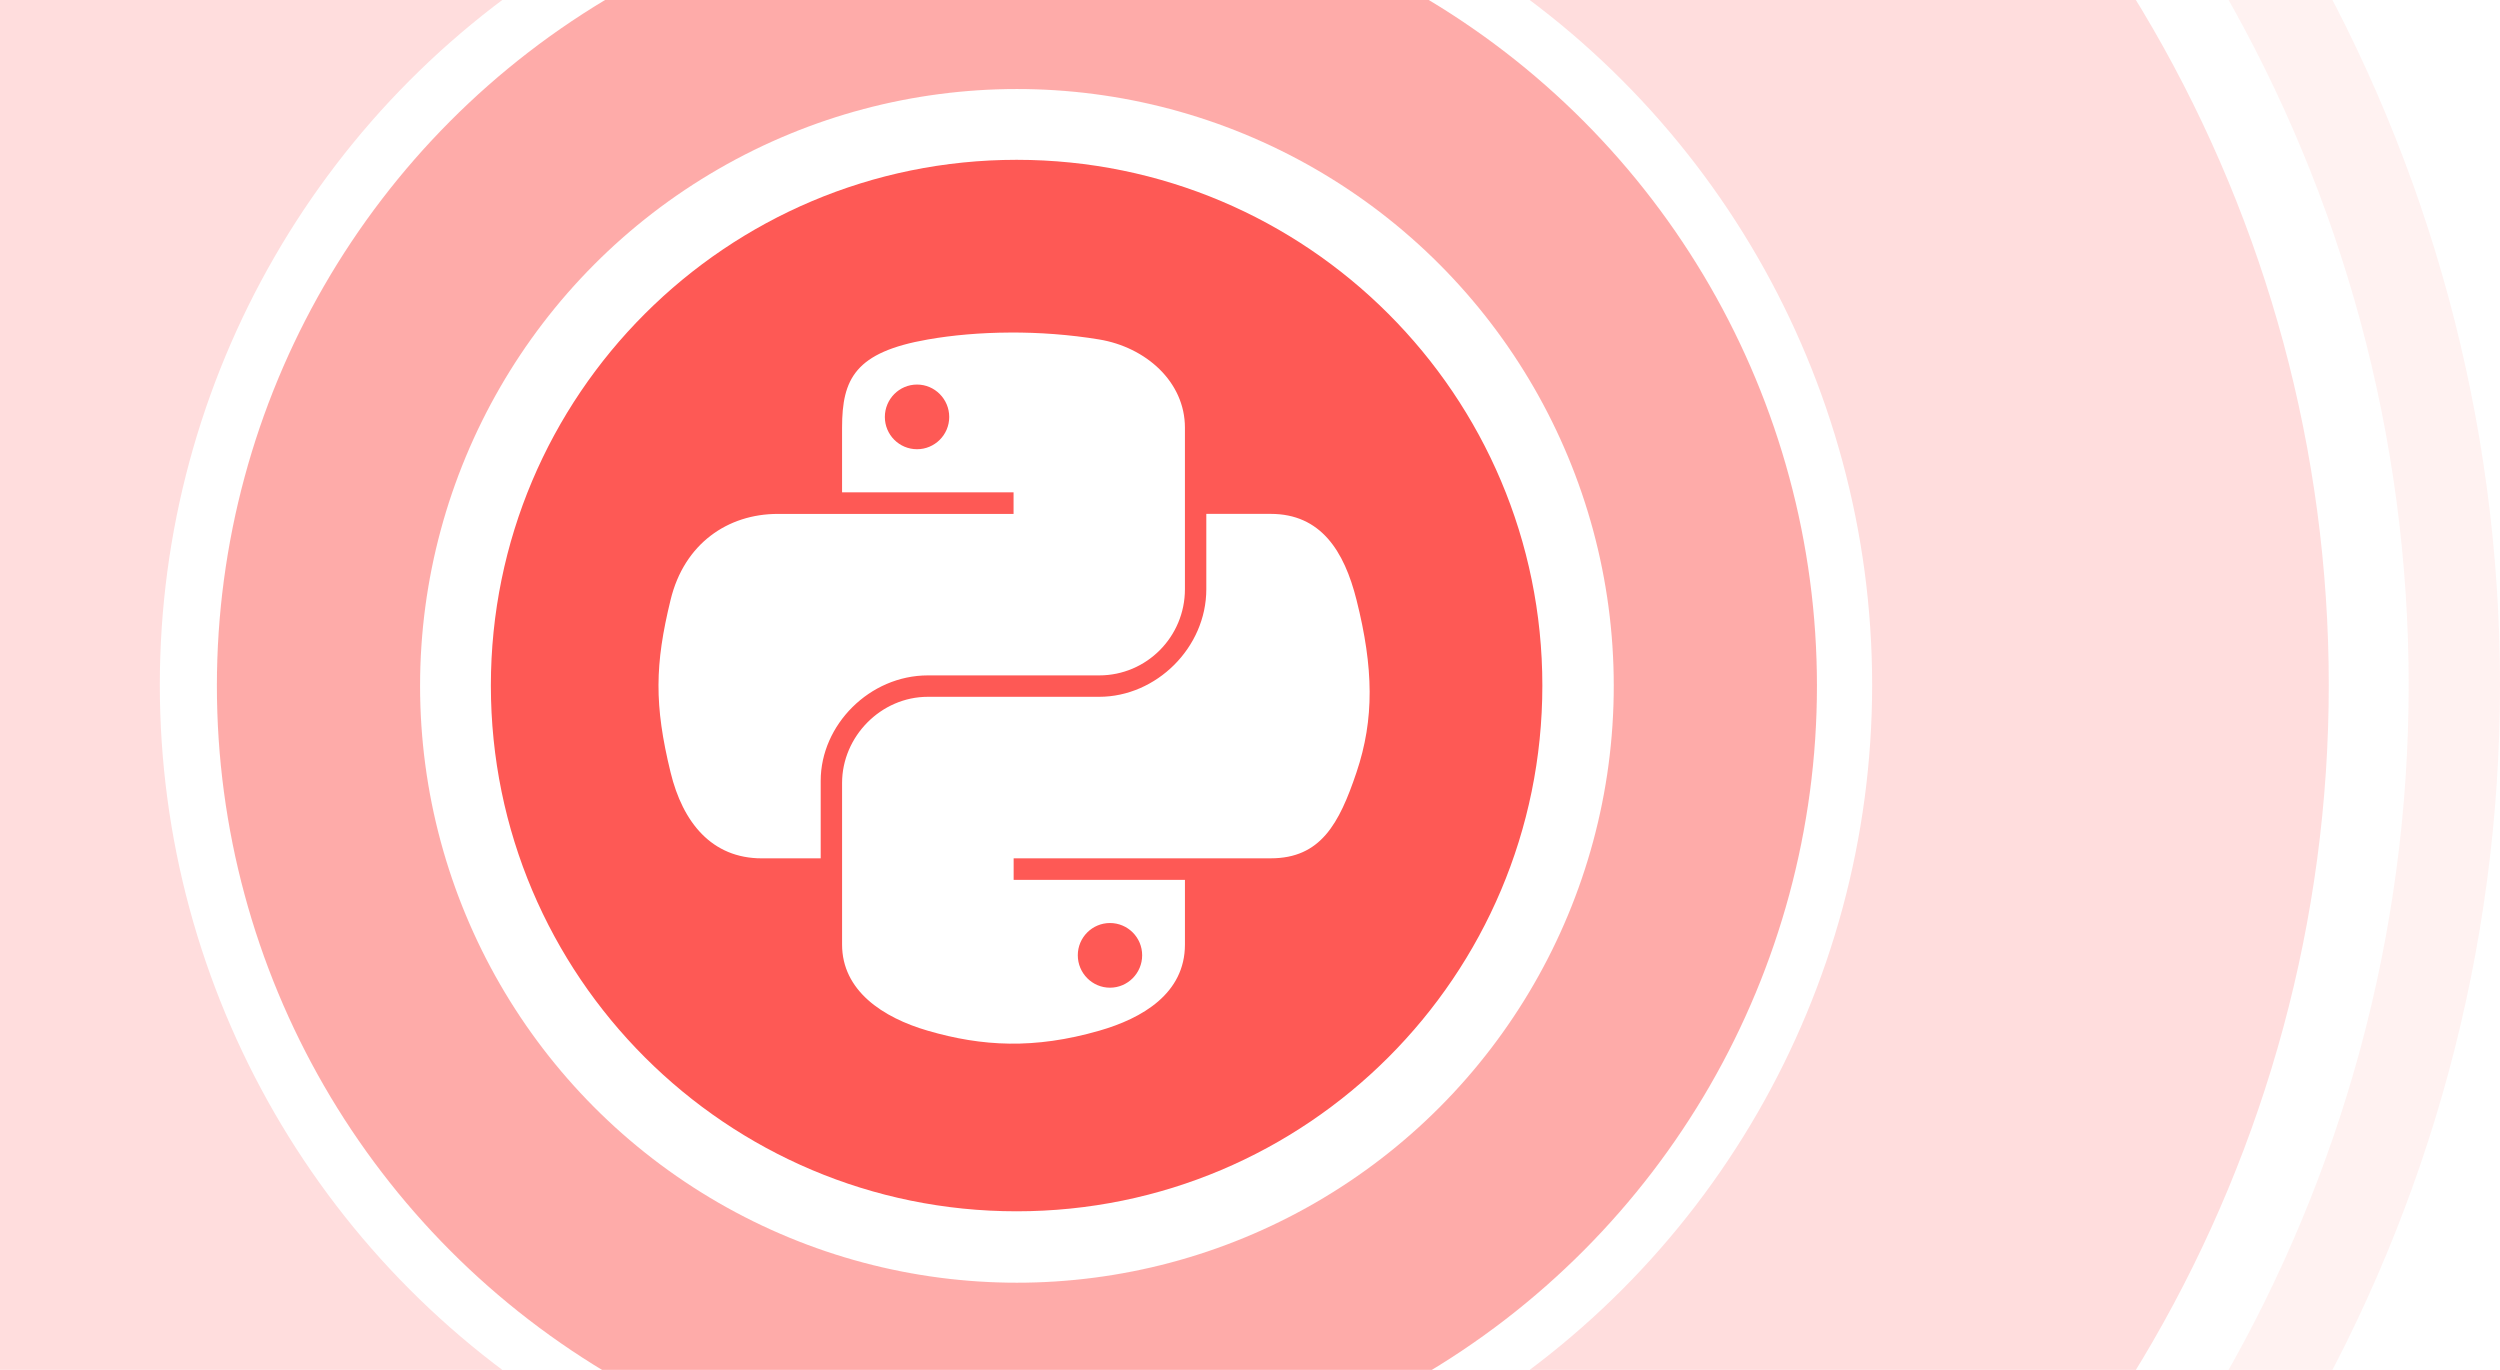 <svg width="219" height="120" viewBox="0 0 219 120" fill="none" xmlns="http://www.w3.org/2000/svg">
<circle cx="89.082" cy="60.082" r="61.183" stroke="#FE5955" stroke-opacity="0.5" stroke-width="17.799"/>
<circle cx="89" cy="60" r="126" stroke="#FE5955" stroke-opacity="0.08" stroke-width="8"/>
<circle cx="89" cy="60" r="95" stroke="#FE5955" stroke-opacity="0.2" stroke-width="40"/>
<path fill-rule="evenodd" clip-rule="evenodd" d="M89.055 106.11C114.49 106.11 135.11 85.49 135.11 60.055C135.11 34.62 114.49 14 89.055 14C63.62 14 43 34.62 43 60.055C43 85.49 63.62 106.11 89.055 106.11ZM88.458 29.131C85.889 29.143 83.436 29.36 81.279 29.738C74.919 30.849 73.765 33.175 73.765 37.465V43.13H88.788V45.019H73.765H68.128C63.762 45.019 59.935 47.615 58.742 52.552C57.362 58.212 57.301 61.748 58.742 67.658C59.81 72.058 62.361 75.191 66.727 75.191H71.893V68.4C71.893 63.495 76.184 59.165 81.279 59.165H96.285C100.463 59.165 103.8 55.763 103.8 51.615V37.463C103.8 33.435 100.365 30.412 96.285 29.736C93.704 29.311 91.026 29.117 88.457 29.129L88.458 29.131ZM80.332 33.687C81.885 33.687 83.152 34.962 83.152 36.528C83.152 38.089 81.884 39.352 80.332 39.352C78.775 39.352 77.513 38.09 77.513 36.528C77.513 34.962 78.775 33.687 80.332 33.687ZM105.673 45.014V51.616C105.673 56.733 101.287 61.04 96.287 61.04H81.28C77.169 61.04 73.766 64.52 73.766 68.59V82.742C73.766 86.77 77.307 89.139 81.28 90.292C86.036 91.675 90.599 91.925 96.287 90.292C100.069 89.209 103.801 87.028 103.801 82.742V77.077H88.795V75.189H103.801H111.315C115.682 75.189 117.311 72.176 118.83 67.655C120.398 62.999 120.332 58.52 118.83 52.55C117.751 48.25 115.69 45.016 111.315 45.016H105.678L105.673 45.014ZM97.234 80.857C98.791 80.857 100.053 82.119 100.053 83.681C100.053 85.248 98.791 86.522 97.234 86.522C95.681 86.522 94.415 85.248 94.415 83.681C94.415 82.12 95.682 80.857 97.234 80.857Z" fill="#FE5955"/>
</svg>
